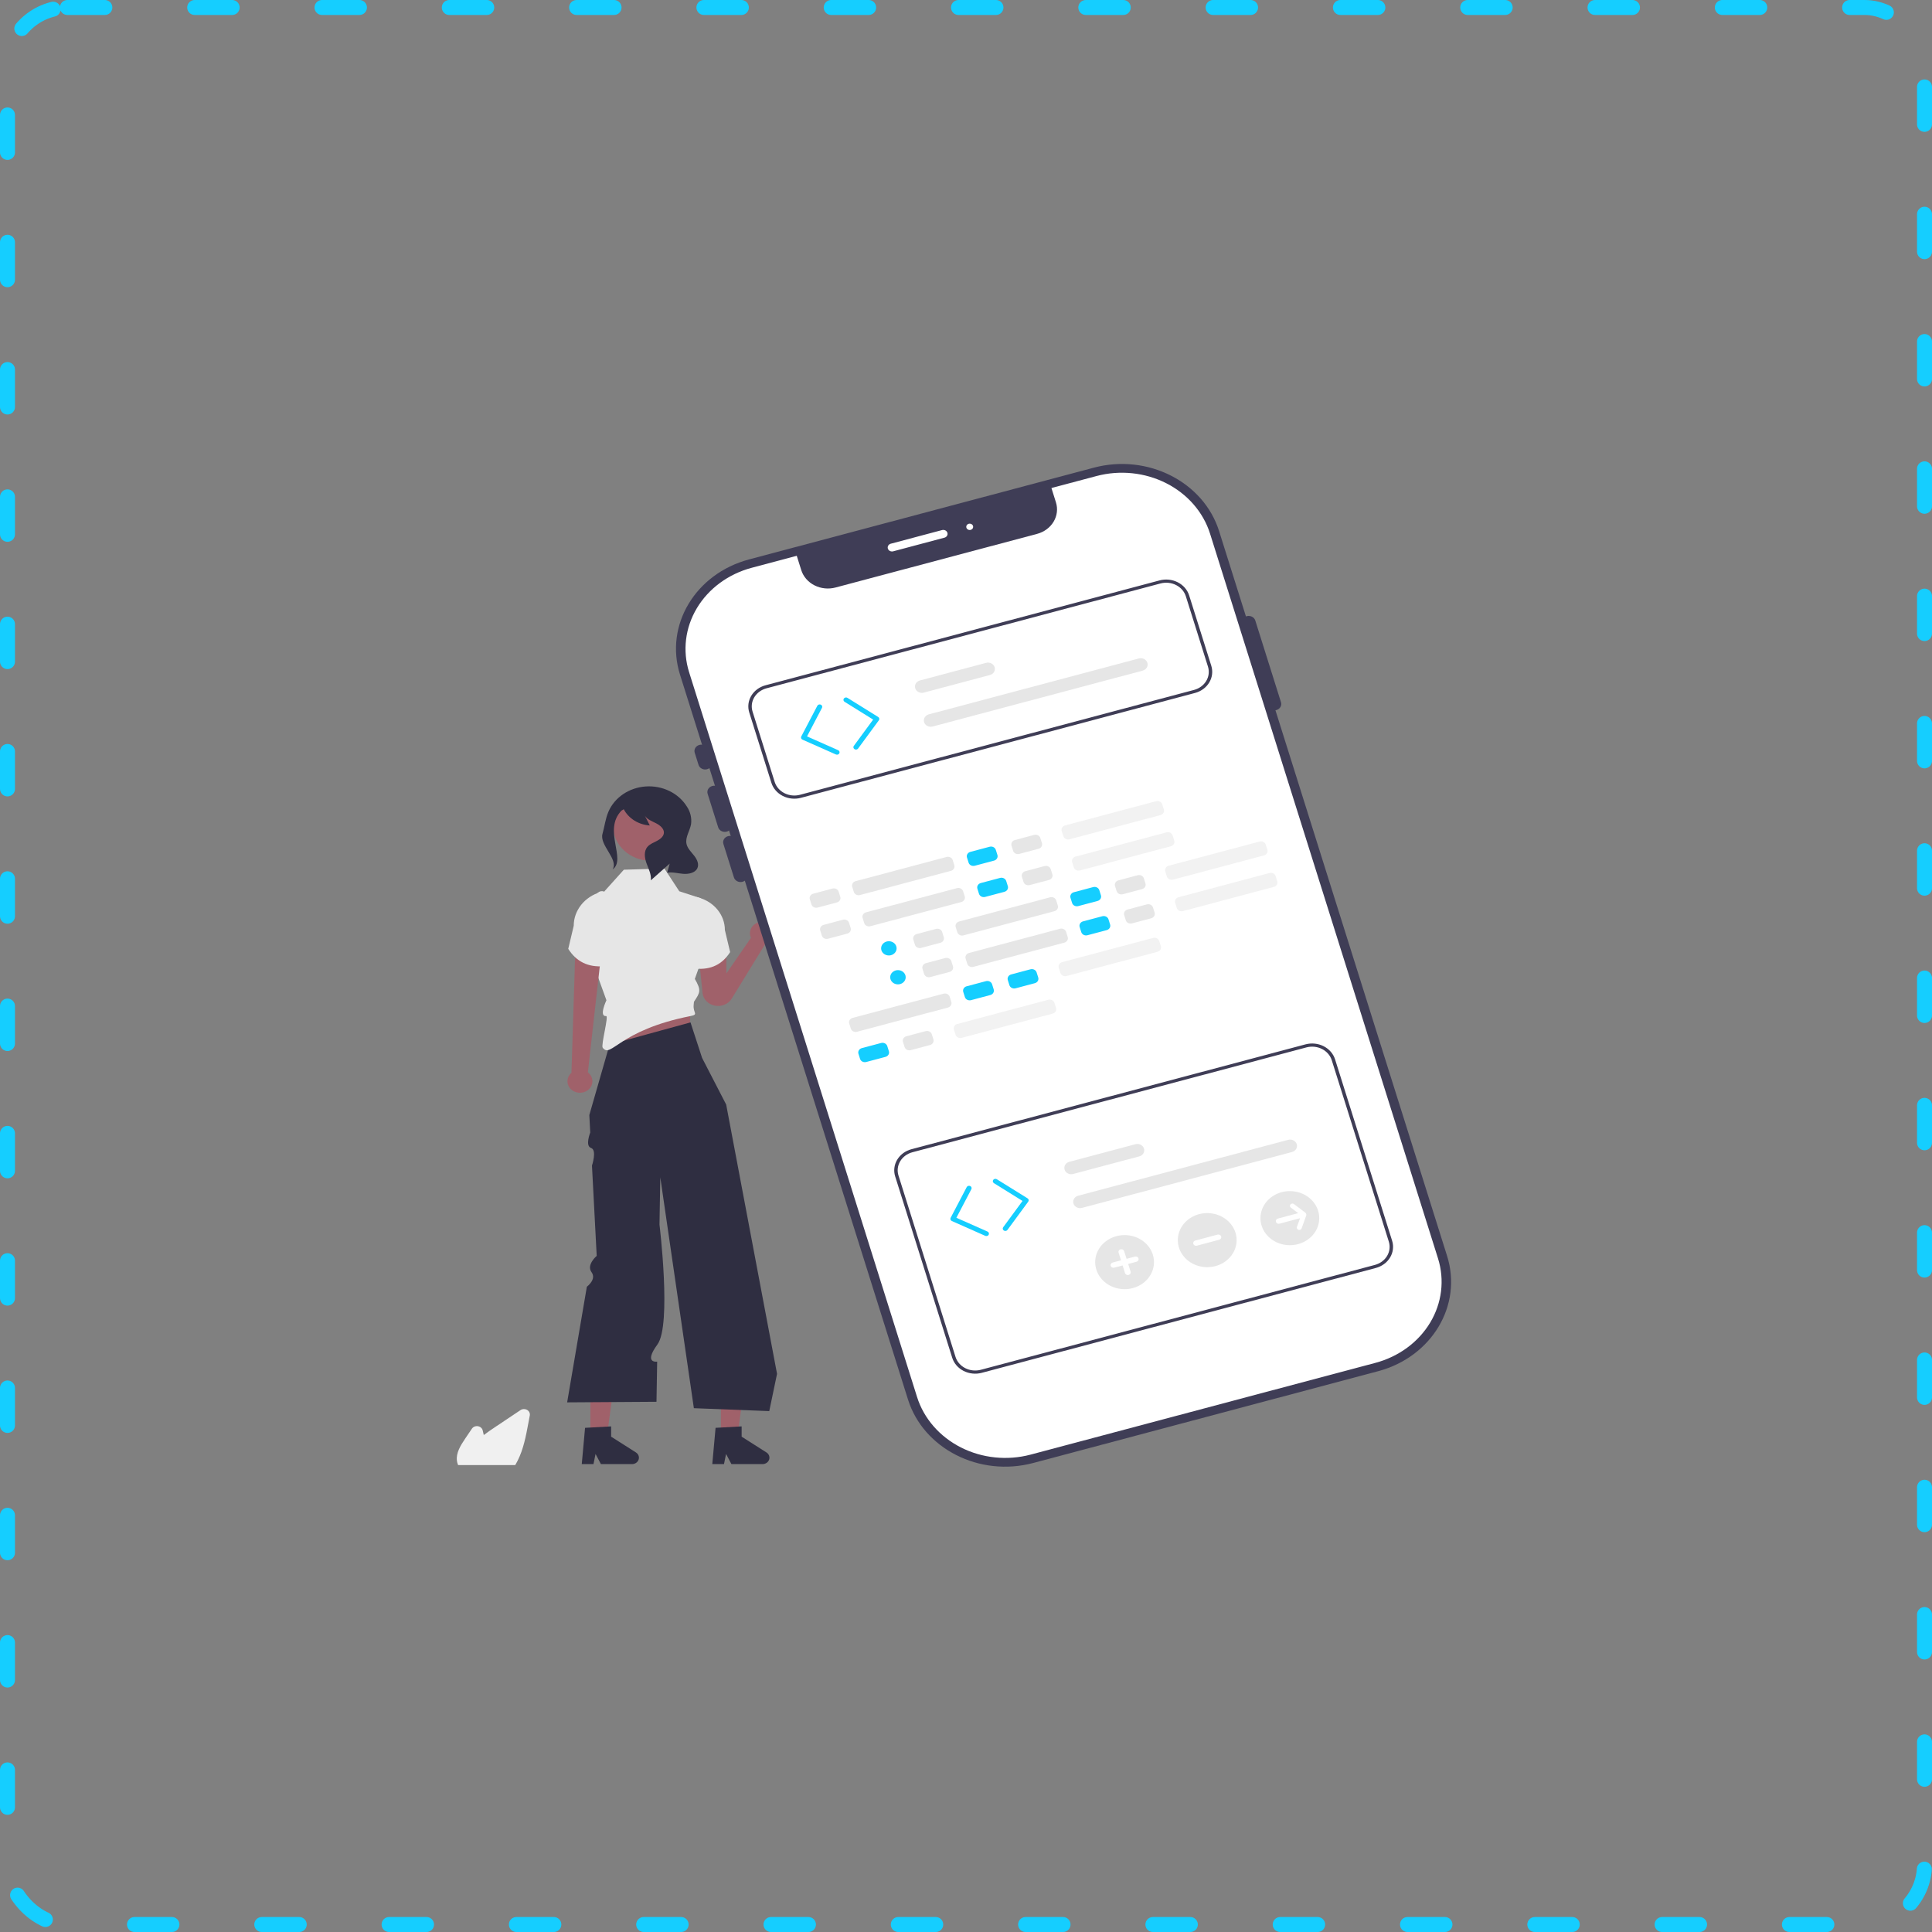 <svg width="258" height="258" viewBox="0 0 258 258" fill="none" xmlns="http://www.w3.org/2000/svg">
<rect x="0" y="0" width="258" height="258" fill="#808080" stroke="none"/>
<g id="img_iOS">
<rect id="Rectangle 327" x="1" y="1" width="256" height="256" rx="8" stroke="#15CEFF" stroke-width="2" stroke-linecap="round" stroke-dasharray="5 12"/>
<g id="Group 615">
<path id="Vector" d="M78.84 192.046H81.019L82.057 184.314H78.84V192.046Z" fill="#A0616A"/>
<path id="Vector_2" d="M78.129 190.673L81.61 190.482V191.854L84.92 193.957C85.084 194.061 85.207 194.21 85.271 194.382C85.336 194.555 85.339 194.743 85.28 194.917C85.221 195.091 85.103 195.244 84.943 195.352C84.783 195.461 84.589 195.519 84.391 195.519H80.246L79.531 194.162L79.252 195.519H77.689L78.129 190.673Z" fill="#2F2E41"/>
<path id="Vector_3" d="M96.269 192.046H98.448L99.486 184.314H96.269V192.046Z" fill="#A0616A"/>
<path id="Vector_4" d="M95.558 190.673L99.039 190.482V191.854L102.349 193.957C102.513 194.061 102.636 194.21 102.701 194.382C102.765 194.555 102.768 194.743 102.709 194.917C102.65 195.091 102.532 195.244 102.372 195.352C102.212 195.461 102.018 195.519 101.82 195.519H97.675L96.96 194.162L96.681 195.519H95.119L95.558 190.673Z" fill="#2F2E41"/>
<path id="Vector_5" d="M80.564 144.824L92.151 145.091V133.573L82.633 133.616L80.564 144.824Z" fill="#A0616A"/>
<path id="Vector_6" d="M92.21 136.531L93.759 141.278L96.974 147.504L103.766 183.465L102.727 188.439L92.659 188.05L88.175 157.217L88.103 161.474L88.068 163.534C88.068 163.534 89.703 176.934 87.797 179.535C85.89 182.135 87.758 181.829 87.758 181.829L87.667 187.194L75.737 187.272L78.369 171.827C78.369 171.827 79.706 170.857 78.991 169.881C78.276 168.905 79.684 167.71 79.684 167.71L79.052 155.653C79.052 155.653 79.751 153.571 78.929 153.3C78.106 153.029 78.821 151.238 78.821 151.238L78.699 148.904L81.405 139.492L92.21 136.531Z" fill="#2F2E41"/>
<path id="Vector_7" d="M80.983 133.573L79.798 130.304L78.952 129.215L78.614 126.102C78.614 117.697 80.652 119.097 80.652 119.097L83.311 116.141L86.335 116.054L88.726 115.985L90.713 119.02L93.59 119.954L94.716 125.338L92.659 131.083L92.749 130.656C93.718 132.3 93.472 132.548 92.67 133.782L92.63 134.228C92.536 135.282 93.334 135.464 92.21 135.685C82.554 137.589 81.635 141.395 80.485 139.915C80.229 139.585 81.315 135.651 80.945 135.685C79.93 135.779 80.983 133.573 80.983 133.573Z" fill="#E6E6E6"/>
<path id="Vector_8" d="M86.9 114.94C89.673 114.94 91.92 112.873 91.92 110.323C91.92 107.773 89.673 105.705 86.9 105.705C84.128 105.705 81.88 107.773 81.88 110.323C81.88 112.873 84.128 114.94 86.9 114.94Z" fill="#A0616A"/>
<path id="Vector_9" d="M76.311 143.266L76.825 127L80.174 128.348L78.504 143.207C78.767 143.405 78.957 143.672 79.05 143.973C79.143 144.273 79.133 144.593 79.024 144.888C78.914 145.184 78.708 145.442 78.435 145.627C78.162 145.813 77.833 145.917 77.494 145.926C77.154 145.935 76.82 145.849 76.535 145.679C76.25 145.508 76.029 145.262 75.9 144.973C75.772 144.684 75.742 144.365 75.816 144.06C75.889 143.755 76.062 143.478 76.311 143.266Z" fill="#A0616A"/>
<path id="Vector_10" d="M80.592 119.012L80.203 119.126C79.162 119.428 78.254 120.027 77.609 120.836C76.964 121.646 76.616 122.623 76.616 123.627L75.884 126.711C76.945 128.386 78.513 129.215 80.697 129.021L80.592 119.012Z" fill="#E6E6E6"/>
<path id="Vector_11" d="M103.478 124.627C103.479 124.399 103.423 124.174 103.317 123.968C103.211 123.762 103.056 123.581 102.864 123.437C102.672 123.293 102.447 123.19 102.206 123.136C101.965 123.082 101.715 123.078 101.472 123.125C101.229 123.171 101.001 123.267 100.804 123.405C100.606 123.542 100.445 123.719 100.331 123.921C100.217 124.124 100.154 124.347 100.145 124.575C100.137 124.803 100.184 125.029 100.283 125.238L97 129.996V127.142L93.297 127.511L93.815 132.597C93.857 133.004 94.038 133.388 94.334 133.694C94.629 133.999 95.023 134.21 95.458 134.295C95.893 134.381 96.346 134.336 96.751 134.168C97.156 134 97.493 133.717 97.711 133.361L102.149 126.129C102.525 126.057 102.862 125.869 103.104 125.595C103.346 125.322 103.478 124.98 103.478 124.627Z" fill="#A0616A"/>
<path id="Vector_12" d="M92.997 119.777L93.369 119.885C94.364 120.174 95.233 120.748 95.85 121.522C96.467 122.296 96.8 123.231 96.8 124.191L97.501 127.142C96.486 128.744 94.985 129.538 92.897 129.352L92.997 119.777Z" fill="#E6E6E6"/>
<path id="Vector_13" d="M80.457 111.354C80.737 110.372 80.843 109.345 81.248 108.401C81.65 107.464 82.331 106.65 83.213 106.052C84.095 105.455 85.142 105.098 86.235 105.024C87.327 104.949 88.421 105.159 89.389 105.63C90.358 106.1 91.162 106.813 91.711 107.685C92.192 108.392 92.394 109.23 92.285 110.059C92.126 110.96 91.477 111.817 91.68 112.71C91.816 113.308 92.307 113.773 92.697 114.267C93.086 114.762 93.394 115.416 93.113 115.969C92.808 116.57 91.961 116.748 91.242 116.692C90.524 116.635 89.804 116.422 89.095 116.541L89.432 115.324C88.592 116.068 87.751 116.813 86.91 117.557C87.003 116.782 86.612 116.039 86.342 115.3C86.072 114.561 85.946 113.671 86.481 113.066C86.8 112.704 87.293 112.522 87.733 112.29C88.173 112.058 88.609 111.712 88.654 111.247C88.71 110.673 88.15 110.212 87.601 109.935C87.052 109.657 86.419 109.425 86.111 108.923C86.332 109.36 86.554 109.796 86.775 110.233C86.039 110.186 85.33 109.96 84.719 109.58C84.109 109.199 83.618 108.677 83.296 108.067L82.993 108.249C80.472 110.849 83.7 114.745 81.808 116.108C82.639 114.745 80.025 112.865 80.457 111.354Z" fill="#2F2E41"/>
<path id="Vector_14" d="M146.079 62.451L100.024 74.707C92.861 76.613 88.735 83.499 90.807 90.088L121.253 186.889C123.325 193.478 130.812 197.274 137.975 195.368L184.03 183.112C191.193 181.206 195.32 174.32 193.248 167.732L162.801 70.93C160.729 64.341 153.242 60.545 146.079 62.451Z" fill="#3F3D56"/>
<path id="Vector_15" d="M146.432 63.569L140.409 65.171L141.011 67.085C141.283 67.951 141.17 68.882 140.697 69.671C140.224 70.461 139.429 71.045 138.487 71.296L111.579 78.456C110.638 78.707 109.626 78.603 108.768 78.168C107.909 77.733 107.274 77.001 107.001 76.135L106.399 74.221L100.377 75.824C97.261 76.656 94.632 78.592 93.066 81.205C91.499 83.819 91.124 86.897 92.022 89.764L122.468 186.566C123.374 189.432 125.478 191.85 128.319 193.291C131.16 194.732 134.507 195.077 137.624 194.251L183.679 181.995C186.795 181.163 189.424 179.227 190.99 176.614C192.557 174.001 192.932 170.922 192.034 168.055L161.587 71.253C160.682 68.387 158.578 65.969 155.737 64.528C152.896 63.088 149.549 62.742 146.432 63.569Z" fill="white"/>
<path id="Vector_16" d="M94.423 102.724C94.188 102.786 93.937 102.76 93.723 102.652C93.51 102.543 93.352 102.362 93.284 102.146L92.773 100.521C92.739 100.415 92.729 100.303 92.742 100.192C92.755 100.082 92.792 99.975 92.851 99.878C92.909 99.781 92.987 99.695 93.082 99.625C93.176 99.556 93.284 99.504 93.4 99.474C93.516 99.443 93.638 99.433 93.758 99.445C93.878 99.458 93.994 99.492 94.1 99.545C94.206 99.599 94.299 99.671 94.374 99.758C94.45 99.845 94.506 99.944 94.539 100.051L95.05 101.676C95.118 101.892 95.09 102.123 94.972 102.319C94.854 102.516 94.657 102.661 94.423 102.724Z" fill="#3F3D56"/>
<path id="Vector_17" d="M97.043 111.057C96.809 111.119 96.558 111.093 96.344 110.984C96.131 110.876 95.973 110.694 95.905 110.479L94.498 106.006C94.464 105.899 94.454 105.787 94.467 105.677C94.481 105.567 94.517 105.46 94.576 105.362C94.634 105.265 94.713 105.179 94.807 105.11C94.901 105.041 95.01 104.989 95.126 104.958C95.242 104.927 95.363 104.918 95.483 104.93C95.603 104.942 95.719 104.976 95.825 105.03C95.931 105.084 96.024 105.156 96.099 105.243C96.175 105.329 96.231 105.429 96.264 105.536L97.671 110.009C97.739 110.225 97.711 110.456 97.593 110.652C97.475 110.849 97.278 110.994 97.043 111.057Z" fill="#3F3D56"/>
<path id="Vector_18" d="M99.15 117.756C98.916 117.818 98.664 117.792 98.451 117.683C98.237 117.575 98.079 117.393 98.011 117.178L96.604 112.705C96.536 112.489 96.564 112.258 96.682 112.061C96.8 111.865 96.998 111.72 97.232 111.657C97.466 111.595 97.718 111.621 97.931 111.729C98.145 111.837 98.303 112.019 98.371 112.235L99.778 116.708C99.845 116.923 99.817 117.155 99.699 117.351C99.582 117.548 99.384 117.693 99.15 117.756Z" fill="#3F3D56"/>
<path id="Vector_19" d="M170.436 94.824C170.202 94.886 169.951 94.86 169.737 94.752C169.524 94.643 169.365 94.462 169.297 94.246L165.864 83.331C165.797 83.116 165.825 82.884 165.942 82.688C166.06 82.491 166.258 82.346 166.492 82.284C166.726 82.221 166.978 82.247 167.192 82.355C167.405 82.464 167.563 82.645 167.631 82.861L171.064 93.776C171.132 93.992 171.103 94.223 170.986 94.419C170.868 94.616 170.67 94.761 170.436 94.824Z" fill="#3F3D56"/>
<path id="Vector_20" d="M111.867 100.769C111.786 100.791 111.698 100.784 111.622 100.75L107.161 98.773C107.12 98.755 107.084 98.73 107.053 98.699C107.023 98.668 107 98.631 106.985 98.592C106.97 98.553 106.964 98.511 106.966 98.469C106.969 98.428 106.98 98.387 107 98.35L109.149 94.246C109.169 94.209 109.196 94.175 109.23 94.147C109.264 94.12 109.303 94.098 109.346 94.085C109.389 94.071 109.434 94.065 109.479 94.067C109.524 94.07 109.569 94.08 109.609 94.098C109.65 94.116 109.687 94.142 109.717 94.173C109.747 94.204 109.77 94.24 109.785 94.279C109.8 94.319 109.807 94.36 109.804 94.402C109.801 94.444 109.79 94.484 109.77 94.522L107.771 98.339L111.921 100.178C111.984 100.206 112.036 100.251 112.071 100.307C112.106 100.363 112.121 100.427 112.115 100.491C112.109 100.555 112.083 100.615 112.038 100.665C111.994 100.715 111.934 100.751 111.867 100.769Z" fill="#15CEFF"/>
<path id="Vector_21" d="M114.402 100.085C114.334 100.103 114.262 100.102 114.195 100.081C114.128 100.06 114.069 100.02 114.028 99.967C113.986 99.915 113.963 99.851 113.962 99.786C113.96 99.721 113.981 99.657 114.021 99.603L116.601 96.093L112.785 93.719C112.747 93.696 112.715 93.666 112.69 93.631C112.665 93.597 112.647 93.558 112.639 93.517C112.63 93.476 112.63 93.433 112.639 93.393C112.648 93.352 112.666 93.313 112.692 93.278C112.717 93.244 112.749 93.214 112.787 93.191C112.825 93.168 112.868 93.153 112.912 93.145C112.957 93.137 113.002 93.137 113.047 93.145C113.091 93.154 113.133 93.17 113.171 93.194L117.273 95.745C117.311 95.768 117.343 95.798 117.368 95.833C117.393 95.868 117.41 95.906 117.418 95.947C117.427 95.988 117.427 96.03 117.418 96.071C117.409 96.112 117.391 96.151 117.365 96.185L114.592 99.958C114.547 100.02 114.48 100.065 114.402 100.085Z" fill="#15CEFF"/>
<path id="Vector_22" d="M159.581 92.539L106.958 106.542C106.146 106.758 105.275 106.668 104.535 106.293C103.795 105.918 103.248 105.288 103.012 104.542L100.055 95.14C99.821 94.394 99.919 93.592 100.326 92.912C100.734 92.231 101.419 91.727 102.23 91.511L154.853 77.507C155.664 77.292 156.536 77.382 157.276 77.757C158.015 78.132 158.563 78.762 158.799 79.508L161.756 88.91C161.99 89.656 161.892 90.458 161.484 91.138C161.076 91.819 160.392 92.323 159.581 92.539ZM102.358 91.917C101.664 92.102 101.078 92.534 100.729 93.116C100.38 93.698 100.296 94.384 100.497 95.023L103.454 104.424C103.655 105.063 104.124 105.601 104.757 105.922C105.39 106.243 106.135 106.32 106.83 106.136L159.453 92.133C160.147 91.948 160.733 91.516 161.082 90.934C161.431 90.352 161.514 89.666 161.314 89.027L158.357 79.626C158.155 78.987 157.687 78.448 157.054 78.128C156.421 77.807 155.675 77.73 154.981 77.914L102.358 91.917Z" fill="#3F3D56"/>
<path id="Vector_23" d="M132.194 90.141L123.36 92.492C123.126 92.554 122.874 92.528 122.661 92.42C122.447 92.311 122.289 92.13 122.221 91.914C122.154 91.699 122.182 91.467 122.299 91.271C122.417 91.074 122.615 90.929 122.849 90.867L131.683 88.516C131.917 88.454 132.169 88.479 132.382 88.588C132.596 88.696 132.754 88.878 132.822 89.093C132.889 89.309 132.861 89.54 132.744 89.737C132.626 89.933 132.428 90.079 132.194 90.141Z" fill="#E6E6E6"/>
<path id="Vector_24" d="M152.592 89.556L124.545 97.019C124.311 97.082 124.059 97.056 123.846 96.948C123.632 96.839 123.474 96.657 123.406 96.442C123.339 96.226 123.367 95.995 123.484 95.799C123.602 95.602 123.8 95.457 124.034 95.394L152.081 87.931C152.315 87.869 152.567 87.894 152.781 88.003C152.994 88.111 153.152 88.293 153.22 88.508C153.288 88.724 153.26 88.955 153.142 89.152C153.024 89.348 152.826 89.494 152.592 89.556Z" fill="#E6E6E6"/>
<path id="Vector_25" d="M131.814 165.051C131.732 165.072 131.645 165.066 131.568 165.032L127.107 163.055C127.066 163.037 127.03 163.011 127 162.98C126.97 162.949 126.946 162.913 126.931 162.874C126.916 162.834 126.91 162.793 126.913 162.751C126.915 162.71 126.927 162.669 126.946 162.631L129.095 158.528C129.135 158.452 129.206 158.394 129.292 158.366C129.378 158.339 129.473 158.344 129.556 158.38C129.638 158.417 129.701 158.482 129.732 158.561C129.762 158.641 129.756 158.728 129.717 158.804L127.717 162.621L131.868 164.46C131.931 164.488 131.983 164.533 132.017 164.588C132.052 164.644 132.067 164.708 132.062 164.772C132.056 164.836 132.029 164.897 131.985 164.947C131.94 164.997 131.881 165.033 131.814 165.051Z" fill="#15CEFF"/>
<path id="Vector_26" d="M134.349 164.367C134.281 164.385 134.209 164.384 134.142 164.363C134.075 164.342 134.016 164.302 133.974 164.249C133.933 164.197 133.91 164.133 133.908 164.068C133.907 164.003 133.928 163.939 133.967 163.885L136.548 160.374L132.731 158.001C132.656 157.954 132.604 157.881 132.586 157.798C132.569 157.716 132.588 157.63 132.639 157.561C132.69 157.491 132.77 157.443 132.859 157.427C132.949 157.411 133.042 157.428 133.118 157.475L137.22 160.027C137.296 160.074 137.348 160.147 137.365 160.229C137.383 160.312 137.364 160.397 137.312 160.467L134.539 164.24C134.494 164.302 134.427 164.347 134.349 164.367Z" fill="#15CEFF"/>
<path id="Vector_27" d="M183.731 169.324L131.108 183.327C130.296 183.542 129.425 183.452 128.685 183.077C127.946 182.702 127.398 182.072 127.162 181.326L119.541 157.096C119.307 156.349 119.405 155.548 119.813 154.867C120.221 154.187 120.905 153.683 121.716 153.466L174.339 139.463C175.151 139.248 176.022 139.338 176.762 139.713C177.502 140.088 178.049 140.718 178.285 141.464L185.906 165.694C186.14 166.441 186.042 167.242 185.634 167.923C185.227 168.603 184.542 169.107 183.731 169.324ZM121.844 153.873C121.15 154.058 120.564 154.489 120.215 155.071C119.866 155.654 119.783 156.339 119.983 156.978L127.604 181.209C127.805 181.847 128.274 182.386 128.907 182.707C129.54 183.028 130.286 183.105 130.98 182.921L183.603 168.918C184.297 168.732 184.883 168.301 185.232 167.719C185.581 167.136 185.664 166.451 185.464 165.812L177.843 141.581C177.642 140.943 177.173 140.404 176.54 140.083C175.907 139.762 175.161 139.685 174.467 139.869L121.844 153.873Z" fill="#3F3D56"/>
<path id="Vector_28" d="M152.14 154.423L143.307 156.773C143.191 156.804 143.069 156.814 142.949 156.802C142.829 156.79 142.713 156.756 142.607 156.702C142.501 156.649 142.407 156.576 142.332 156.49C142.256 156.403 142.2 156.303 142.167 156.196C142.133 156.089 142.123 155.978 142.136 155.867C142.15 155.757 142.187 155.65 142.245 155.552C142.303 155.455 142.382 155.369 142.477 155.3C142.571 155.231 142.68 155.179 142.796 155.148L151.629 152.798C151.863 152.736 152.115 152.762 152.328 152.87C152.541 152.978 152.699 153.16 152.767 153.375C152.835 153.591 152.807 153.822 152.689 154.018C152.572 154.215 152.374 154.36 152.14 154.423Z" fill="#E6E6E6"/>
<path id="Vector_29" d="M172.538 153.838L144.491 161.301C144.375 161.332 144.253 161.342 144.133 161.33C144.013 161.317 143.897 161.283 143.791 161.23C143.685 161.176 143.592 161.104 143.516 161.017C143.441 160.93 143.385 160.831 143.351 160.724C143.318 160.617 143.307 160.505 143.321 160.395C143.334 160.284 143.371 160.177 143.429 160.08C143.488 159.983 143.567 159.897 143.661 159.828C143.755 159.758 143.864 159.707 143.98 159.676L172.027 152.213C172.261 152.15 172.513 152.176 172.726 152.284C172.94 152.393 173.098 152.575 173.166 152.79C173.234 153.006 173.206 153.237 173.088 153.434C172.97 153.63 172.772 153.775 172.538 153.838Z" fill="#E6E6E6"/>
<path id="Vector_30" d="M111.174 118.659L108.596 119.345C108.245 119.438 108.043 119.776 108.145 120.099L108.359 120.782C108.461 121.106 108.828 121.292 109.18 121.198L111.757 120.513C112.109 120.419 112.311 120.081 112.209 119.758L111.994 119.075C111.893 118.751 111.525 118.565 111.174 118.659Z" fill="#E6E6E6"/>
<path id="Vector_31" d="M132.16 113.074L129.583 113.76C129.232 113.854 129.029 114.191 129.131 114.515L129.346 115.198C129.447 115.521 129.815 115.707 130.166 115.614L132.744 114.928C133.095 114.835 133.297 114.497 133.196 114.174L132.981 113.49C132.879 113.167 132.512 112.981 132.16 113.074Z" fill="#15CEFF"/>
<path id="Vector_32" d="M138.106 111.492L135.529 112.178C135.177 112.271 134.975 112.609 135.077 112.932L135.292 113.616C135.393 113.939 135.76 114.125 136.112 114.032L138.689 113.346C139.041 113.252 139.243 112.914 139.141 112.591L138.926 111.908C138.825 111.585 138.458 111.398 138.106 111.492Z" fill="#E6E6E6"/>
<path id="Vector_33" d="M126.404 114.439L114.256 117.671C113.905 117.765 113.703 118.102 113.804 118.426L114.019 119.109C114.121 119.432 114.488 119.618 114.839 119.525L126.987 116.292C127.338 116.199 127.54 115.861 127.439 115.538L127.224 114.855C127.122 114.531 126.755 114.345 126.404 114.439Z" fill="#E6E6E6"/>
<path id="Vector_34" d="M154.385 106.993L142.238 110.225C141.886 110.319 141.684 110.656 141.786 110.98L142.001 111.663C142.102 111.986 142.469 112.172 142.821 112.079L154.968 108.846C155.32 108.753 155.522 108.415 155.42 108.092L155.205 107.409C155.104 107.085 154.736 106.899 154.385 106.993Z" fill="#F2F2F2"/>
<path id="Vector_35" d="M112.564 122.821L109.987 123.507C109.635 123.6 109.433 123.938 109.535 124.262L109.75 124.945C109.851 125.268 110.218 125.454 110.57 125.361L113.147 124.675C113.499 124.582 113.701 124.244 113.599 123.92L113.384 123.237C113.283 122.914 112.916 122.728 112.564 122.821Z" fill="#E6E6E6"/>
<path id="Vector_36" d="M133.551 117.236L130.973 117.922C130.622 118.016 130.42 118.354 130.521 118.677L130.736 119.36C130.838 119.684 131.205 119.87 131.557 119.776L134.134 119.09C134.485 118.997 134.688 118.659 134.586 118.336L134.371 117.653C134.27 117.329 133.902 117.143 133.551 117.236Z" fill="#15CEFF"/>
<path id="Vector_37" d="M139.497 115.654L136.92 116.34C136.568 116.434 136.366 116.771 136.468 117.095L136.683 117.778C136.784 118.101 137.152 118.288 137.503 118.194L140.08 117.508C140.432 117.415 140.634 117.077 140.532 116.754L140.318 116.07C140.216 115.747 139.849 115.561 139.497 115.654Z" fill="#E6E6E6"/>
<path id="Vector_38" d="M127.794 118.601L115.646 121.833C115.295 121.927 115.093 122.265 115.194 122.588L115.409 123.271C115.511 123.595 115.878 123.781 116.229 123.687L128.377 120.455C128.728 120.361 128.931 120.024 128.829 119.7L128.614 119.017C128.512 118.694 128.145 118.507 127.794 118.601Z" fill="#E6E6E6"/>
<path id="Vector_39" d="M155.777 111.154L143.629 114.387C143.278 114.48 143.076 114.818 143.177 115.141L143.392 115.825C143.494 116.148 143.861 116.334 144.212 116.241L156.36 113.008C156.711 112.915 156.914 112.577 156.812 112.254L156.597 111.57C156.495 111.247 156.128 111.061 155.777 111.154Z" fill="#F2F2F2"/>
<path id="Vector_40" d="M124.997 124.045L122.42 124.731C122.068 124.824 121.866 125.162 121.968 125.486L122.183 126.169C122.284 126.492 122.652 126.678 123.003 126.585L125.58 125.899C125.932 125.806 126.134 125.468 126.032 125.144L125.818 124.461C125.716 124.138 125.349 123.952 124.997 124.045Z" fill="#E6E6E6"/>
<path id="Vector_41" d="M145.983 118.461L143.406 119.147C143.054 119.24 142.852 119.578 142.954 119.901L143.169 120.584C143.27 120.908 143.637 121.094 143.989 121L146.566 120.315C146.918 120.221 147.12 119.883 147.018 119.56L146.803 118.877C146.702 118.553 146.335 118.367 145.983 118.461Z" fill="#15CEFF"/>
<path id="Vector_42" d="M151.93 116.878L149.352 117.564C149.001 117.658 148.799 117.995 148.9 118.319L149.115 119.002C149.217 119.325 149.584 119.512 149.935 119.418L152.513 118.732C152.864 118.639 153.067 118.301 152.965 117.978L152.75 117.294C152.648 116.971 152.281 116.785 151.93 116.878Z" fill="#E6E6E6"/>
<path id="Vector_43" d="M140.227 119.825L128.079 123.058C127.728 123.151 127.526 123.489 127.627 123.812L127.842 124.495C127.944 124.819 128.311 125.005 128.662 124.911L140.81 121.679C141.161 121.585 141.364 121.248 141.262 120.924L141.047 120.241C140.945 119.918 140.578 119.732 140.227 119.825Z" fill="#E6E6E6"/>
<path id="Vector_44" d="M168.21 112.378L156.062 115.611C155.711 115.704 155.509 116.042 155.61 116.365L155.825 117.049C155.927 117.372 156.294 117.558 156.645 117.465L168.793 114.232C169.144 114.139 169.347 113.801 169.245 113.478L169.03 112.794C168.928 112.471 168.561 112.285 168.21 112.378Z" fill="#F2F2F2"/>
<path id="Vector_45" d="M117.667 139.28L115.089 139.966C114.738 140.06 114.536 140.397 114.637 140.721L114.852 141.404C114.954 141.727 115.321 141.913 115.672 141.82L118.25 141.134C118.601 141.041 118.804 140.703 118.702 140.38L118.487 139.696C118.385 139.373 118.018 139.187 117.667 139.28Z" fill="#15CEFF"/>
<path id="Vector_46" d="M123.613 137.698L121.035 138.384C120.684 138.477 120.481 138.815 120.583 139.138L120.798 139.822C120.9 140.145 121.267 140.331 121.618 140.238L124.196 139.552C124.547 139.458 124.749 139.121 124.648 138.797L124.433 138.114C124.331 137.791 123.964 137.604 123.613 137.698Z" fill="#E6E6E6"/>
<path id="Vector_47" d="M139.989 133.508L127.841 136.74C127.49 136.834 127.287 137.171 127.389 137.495L127.604 138.178C127.706 138.501 128.073 138.687 128.424 138.594L140.572 135.361C140.923 135.268 141.125 134.93 141.024 134.607L140.809 133.924C140.707 133.6 140.34 133.414 139.989 133.508Z" fill="#F2F2F2"/>
<path id="Vector_48" d="M131.664 131.023L129.087 131.709C128.735 131.802 128.533 132.14 128.635 132.463L128.85 133.147C128.951 133.47 129.319 133.656 129.67 133.563L132.247 132.877C132.599 132.783 132.801 132.445 132.699 132.122L132.485 131.439C132.383 131.116 132.016 130.929 131.664 131.023Z" fill="#15CEFF"/>
<path id="Vector_49" d="M137.611 129.44L135.033 130.126C134.682 130.219 134.48 130.557 134.582 130.88L134.796 131.564C134.898 131.887 135.265 132.073 135.617 131.98L138.194 131.294C138.546 131.2 138.748 130.863 138.646 130.539L138.431 129.856C138.33 129.533 137.962 129.346 137.611 129.44Z" fill="#15CEFF"/>
<path id="Vector_50" d="M126.005 132.696L113.858 135.929C113.506 136.022 113.304 136.36 113.406 136.683L113.621 137.367C113.722 137.69 114.09 137.876 114.441 137.783L126.588 134.55C126.94 134.457 127.142 134.119 127.04 133.796L126.825 133.112C126.724 132.789 126.357 132.603 126.005 132.696Z" fill="#E6E6E6"/>
<path id="Vector_51" d="M153.987 125.25L141.84 128.482C141.488 128.576 141.286 128.913 141.388 129.237L141.603 129.92C141.704 130.243 142.071 130.429 142.423 130.336L154.57 127.103C154.922 127.01 155.124 126.672 155.022 126.349L154.807 125.666C154.706 125.342 154.339 125.156 153.987 125.25Z" fill="#F2F2F2"/>
<path id="Vector_52" d="M126.222 127.939L123.644 128.624C123.293 128.718 123.091 129.056 123.192 129.379L123.407 130.062C123.509 130.386 123.876 130.572 124.227 130.478L126.805 129.792C127.156 129.699 127.359 129.361 127.257 129.038L127.042 128.355C126.94 128.031 126.573 127.845 126.222 127.939Z" fill="#E6E6E6"/>
<path id="Vector_53" d="M147.208 122.354L144.631 123.04C144.279 123.133 144.077 123.471 144.179 123.794L144.394 124.478C144.495 124.801 144.862 124.987 145.214 124.894L147.791 124.208C148.143 124.114 148.345 123.777 148.243 123.453L148.028 122.77C147.927 122.447 147.56 122.261 147.208 122.354Z" fill="#15CEFF"/>
<path id="Vector_54" d="M153.154 120.772L150.576 121.458C150.225 121.551 150.023 121.889 150.125 122.212L150.339 122.895C150.441 123.219 150.808 123.405 151.16 123.311L153.737 122.626C154.088 122.532 154.291 122.194 154.189 121.871L153.974 121.188C153.873 120.864 153.505 120.678 153.154 120.772Z" fill="#E6E6E6"/>
<path id="Vector_55" d="M141.549 124.027L129.402 127.26C129.05 127.353 128.848 127.691 128.95 128.014L129.165 128.698C129.266 129.021 129.633 129.207 129.985 129.114L142.132 125.881C142.484 125.788 142.686 125.45 142.584 125.127L142.369 124.443C142.268 124.12 141.901 123.934 141.549 124.027Z" fill="#E6E6E6"/>
<path id="Vector_56" d="M169.53 116.581L157.383 119.814C157.031 119.907 156.829 120.245 156.931 120.568L157.146 121.252C157.247 121.575 157.614 121.761 157.966 121.668L170.113 118.435C170.465 118.342 170.667 118.004 170.565 117.681L170.35 116.997C170.249 116.674 169.882 116.488 169.53 116.581Z" fill="#F2F2F2"/>
<path id="Vector_57" d="M119.912 131.454C120.483 131.454 120.947 131.028 120.947 130.502C120.947 129.977 120.483 129.55 119.912 129.55C119.341 129.55 118.877 129.977 118.877 130.502C118.877 131.028 119.341 131.454 119.912 131.454Z" fill="#15CEFF"/>
<path id="Vector_58" d="M118.698 127.595C119.269 127.595 119.733 127.169 119.733 126.643C119.733 126.117 119.269 125.691 118.698 125.691C118.127 125.691 117.664 126.117 117.664 126.643C117.664 127.169 118.127 127.595 118.698 127.595Z" fill="#15CEFF"/>
<path id="Vector_59" d="M126.122 71.801L119.276 73.623C119.13 73.661 118.973 73.644 118.84 73.577C118.707 73.509 118.608 73.395 118.566 73.261C118.524 73.127 118.541 72.982 118.614 72.86C118.687 72.737 118.81 72.646 118.956 72.607L125.802 70.785C125.875 70.766 125.951 70.759 126.026 70.767C126.102 70.774 126.174 70.795 126.241 70.829C126.307 70.862 126.366 70.907 126.413 70.962C126.46 71.016 126.495 71.079 126.516 71.145C126.537 71.212 126.544 71.282 126.535 71.352C126.527 71.421 126.504 71.488 126.467 71.549C126.43 71.609 126.381 71.663 126.322 71.706C126.263 71.75 126.195 71.782 126.122 71.801Z" fill="white"/>
<path id="Vector_60" d="M129.495 70.776C129.749 70.776 129.955 70.587 129.955 70.353C129.955 70.119 129.749 69.93 129.495 69.93C129.242 69.93 129.036 70.119 129.036 70.353C129.036 70.587 129.242 70.776 129.495 70.776Z" fill="white"/>
<path id="Vector_61" d="M61.148 195.574C61.085 195.414 61.042 195.249 61.018 195.081C61.016 195.069 61.015 195.056 61.015 195.044C60.898 194.02 61.473 193.071 62.124 192.107L63.017 190.788C63.1 190.665 63.221 190.568 63.364 190.509C63.508 190.449 63.667 190.431 63.823 190.456C63.978 190.48 64.121 190.547 64.235 190.647C64.349 190.747 64.427 190.876 64.46 191.018C64.509 191.223 64.558 191.43 64.604 191.637C65.084 191.27 65.586 190.929 66.025 190.635C67.186 189.861 68.346 189.086 69.505 188.309C69.632 188.224 69.784 188.176 69.942 188.171C70.099 188.165 70.254 188.203 70.388 188.28C70.521 188.356 70.627 188.467 70.691 188.599C70.756 188.731 70.776 188.878 70.749 189.02L70.528 190.197C70.235 191.759 69.903 193.529 69.117 195.077C69.029 195.254 68.935 195.426 68.838 195.589L68.805 195.644H61.175L61.148 195.574Z" fill="#F0F0F0"/>
<path id="Vector_62" d="M151.269 172.014C150.523 172.213 149.73 172.204 148.99 171.987C148.249 171.771 147.596 171.358 147.111 170.8C146.626 170.242 146.332 169.565 146.266 168.853C146.2 168.141 146.364 167.427 146.739 166.802C147.114 166.176 147.682 165.667 148.372 165.339C149.061 165.01 149.841 164.877 150.613 164.956C151.385 165.035 152.114 165.323 152.708 165.783C153.301 166.244 153.734 166.855 153.949 167.542C154.239 168.462 154.119 169.45 153.616 170.289C153.114 171.128 152.269 171.748 151.269 172.014Z" fill="#E6E6E6"/>
<path id="Vector_63" d="M151.559 167.807L150.443 168.104L150.12 167.077C150.106 167.032 150.082 166.991 150.05 166.954C150.018 166.917 149.979 166.887 149.935 166.864C149.845 166.819 149.739 166.808 149.64 166.834C149.541 166.86 149.458 166.922 149.408 167.004C149.359 167.087 149.347 167.185 149.376 167.275L149.698 168.302L148.582 168.599C148.484 168.626 148.401 168.687 148.351 168.769C148.302 168.852 148.29 168.95 148.318 169.04C148.347 169.131 148.413 169.207 148.503 169.253C148.593 169.299 148.699 169.31 148.798 169.284L149.914 168.987L150.237 170.013C150.251 170.058 150.274 170.1 150.306 170.137C150.338 170.173 150.377 170.204 150.422 170.226C150.466 170.249 150.515 170.263 150.566 170.268C150.616 170.273 150.667 170.269 150.716 170.256C150.765 170.243 150.811 170.222 150.85 170.192C150.89 170.163 150.923 170.127 150.948 170.086C150.972 170.045 150.988 170 150.994 169.954C150.999 169.907 150.995 169.86 150.981 169.815L150.658 168.789L151.774 168.492C151.873 168.465 151.956 168.404 152.005 168.321C152.055 168.238 152.066 168.141 152.038 168.05C152.009 167.96 151.943 167.883 151.853 167.838C151.763 167.792 151.657 167.781 151.559 167.807Z" fill="white"/>
<path id="Vector_64" d="M162.304 169.078C161.558 169.277 160.765 169.267 160.025 169.051C159.285 168.835 158.631 168.422 158.146 167.864C157.661 167.306 157.367 166.628 157.301 165.916C157.235 165.205 157.4 164.491 157.774 163.865C158.149 163.24 158.717 162.731 159.407 162.402C160.096 162.074 160.876 161.941 161.648 162.02C162.42 162.099 163.149 162.387 163.743 162.847C164.337 163.307 164.769 163.919 164.985 164.605C165.274 165.525 165.154 166.514 164.651 167.352C164.149 168.191 163.304 168.812 162.304 169.078Z" fill="#E6E6E6"/>
<path id="Vector_65" d="M162.593 164.871L161.477 165.168L160.733 165.366L159.617 165.663C159.518 165.689 159.435 165.751 159.386 165.833C159.336 165.916 159.324 166.014 159.353 166.105C159.381 166.195 159.448 166.272 159.538 166.318C159.628 166.363 159.734 166.374 159.832 166.348L160.949 166.051L161.693 165.853L162.809 165.555C162.858 165.542 162.903 165.521 162.943 165.492C162.983 165.462 163.016 165.426 163.041 165.385C163.065 165.344 163.081 165.299 163.087 165.253C163.092 165.206 163.088 165.159 163.074 165.114C163.06 165.069 163.036 165.027 163.004 164.99C162.972 164.954 162.933 164.923 162.888 164.901C162.844 164.878 162.795 164.864 162.744 164.859C162.694 164.854 162.642 164.858 162.593 164.871Z" fill="white"/>
<path id="Vector_66" d="M173.339 166.142C172.593 166.34 171.8 166.331 171.059 166.115C170.319 165.899 169.665 165.485 169.181 164.927C168.696 164.369 168.402 163.692 168.336 162.98C168.269 162.268 168.434 161.555 168.809 160.929C169.184 160.304 169.752 159.794 170.442 159.466C171.131 159.137 171.911 159.004 172.683 159.083C173.455 159.162 174.184 159.45 174.777 159.911C175.371 160.371 175.803 160.983 176.019 161.669C176.309 162.589 176.189 163.577 175.686 164.416C175.183 165.255 174.339 165.876 173.339 166.142Z" fill="#E6E6E6"/>
<path id="Vector_67" d="M174.318 161.943L172.797 160.792C172.763 160.767 172.725 160.748 172.683 160.736C172.642 160.724 172.598 160.72 172.555 160.724C172.512 160.728 172.47 160.74 172.432 160.759C172.394 160.777 172.36 160.803 172.332 160.834C172.305 160.864 172.284 160.9 172.271 160.938C172.259 160.976 172.254 161.016 172.259 161.056C172.263 161.096 172.275 161.134 172.296 161.169C172.316 161.205 172.344 161.236 172.377 161.261L173.361 162.005L172.512 162.231L171.768 162.429L170.652 162.726C170.553 162.753 170.47 162.814 170.42 162.897C170.371 162.979 170.359 163.077 170.387 163.168C170.416 163.258 170.482 163.335 170.572 163.381C170.662 163.426 170.768 163.437 170.867 163.411L171.983 163.114L172.727 162.916L173.61 162.681L173.191 163.848C173.164 163.924 173.171 164.008 173.21 164.079C173.249 164.151 173.318 164.206 173.401 164.231C173.484 164.256 173.575 164.25 173.653 164.214C173.731 164.178 173.79 164.115 173.818 164.038L174.436 162.318C174.452 162.252 174.45 162.182 174.43 162.117C174.409 162.051 174.37 161.991 174.318 161.943Z" fill="white"/>
</g>
</g>
</svg>
